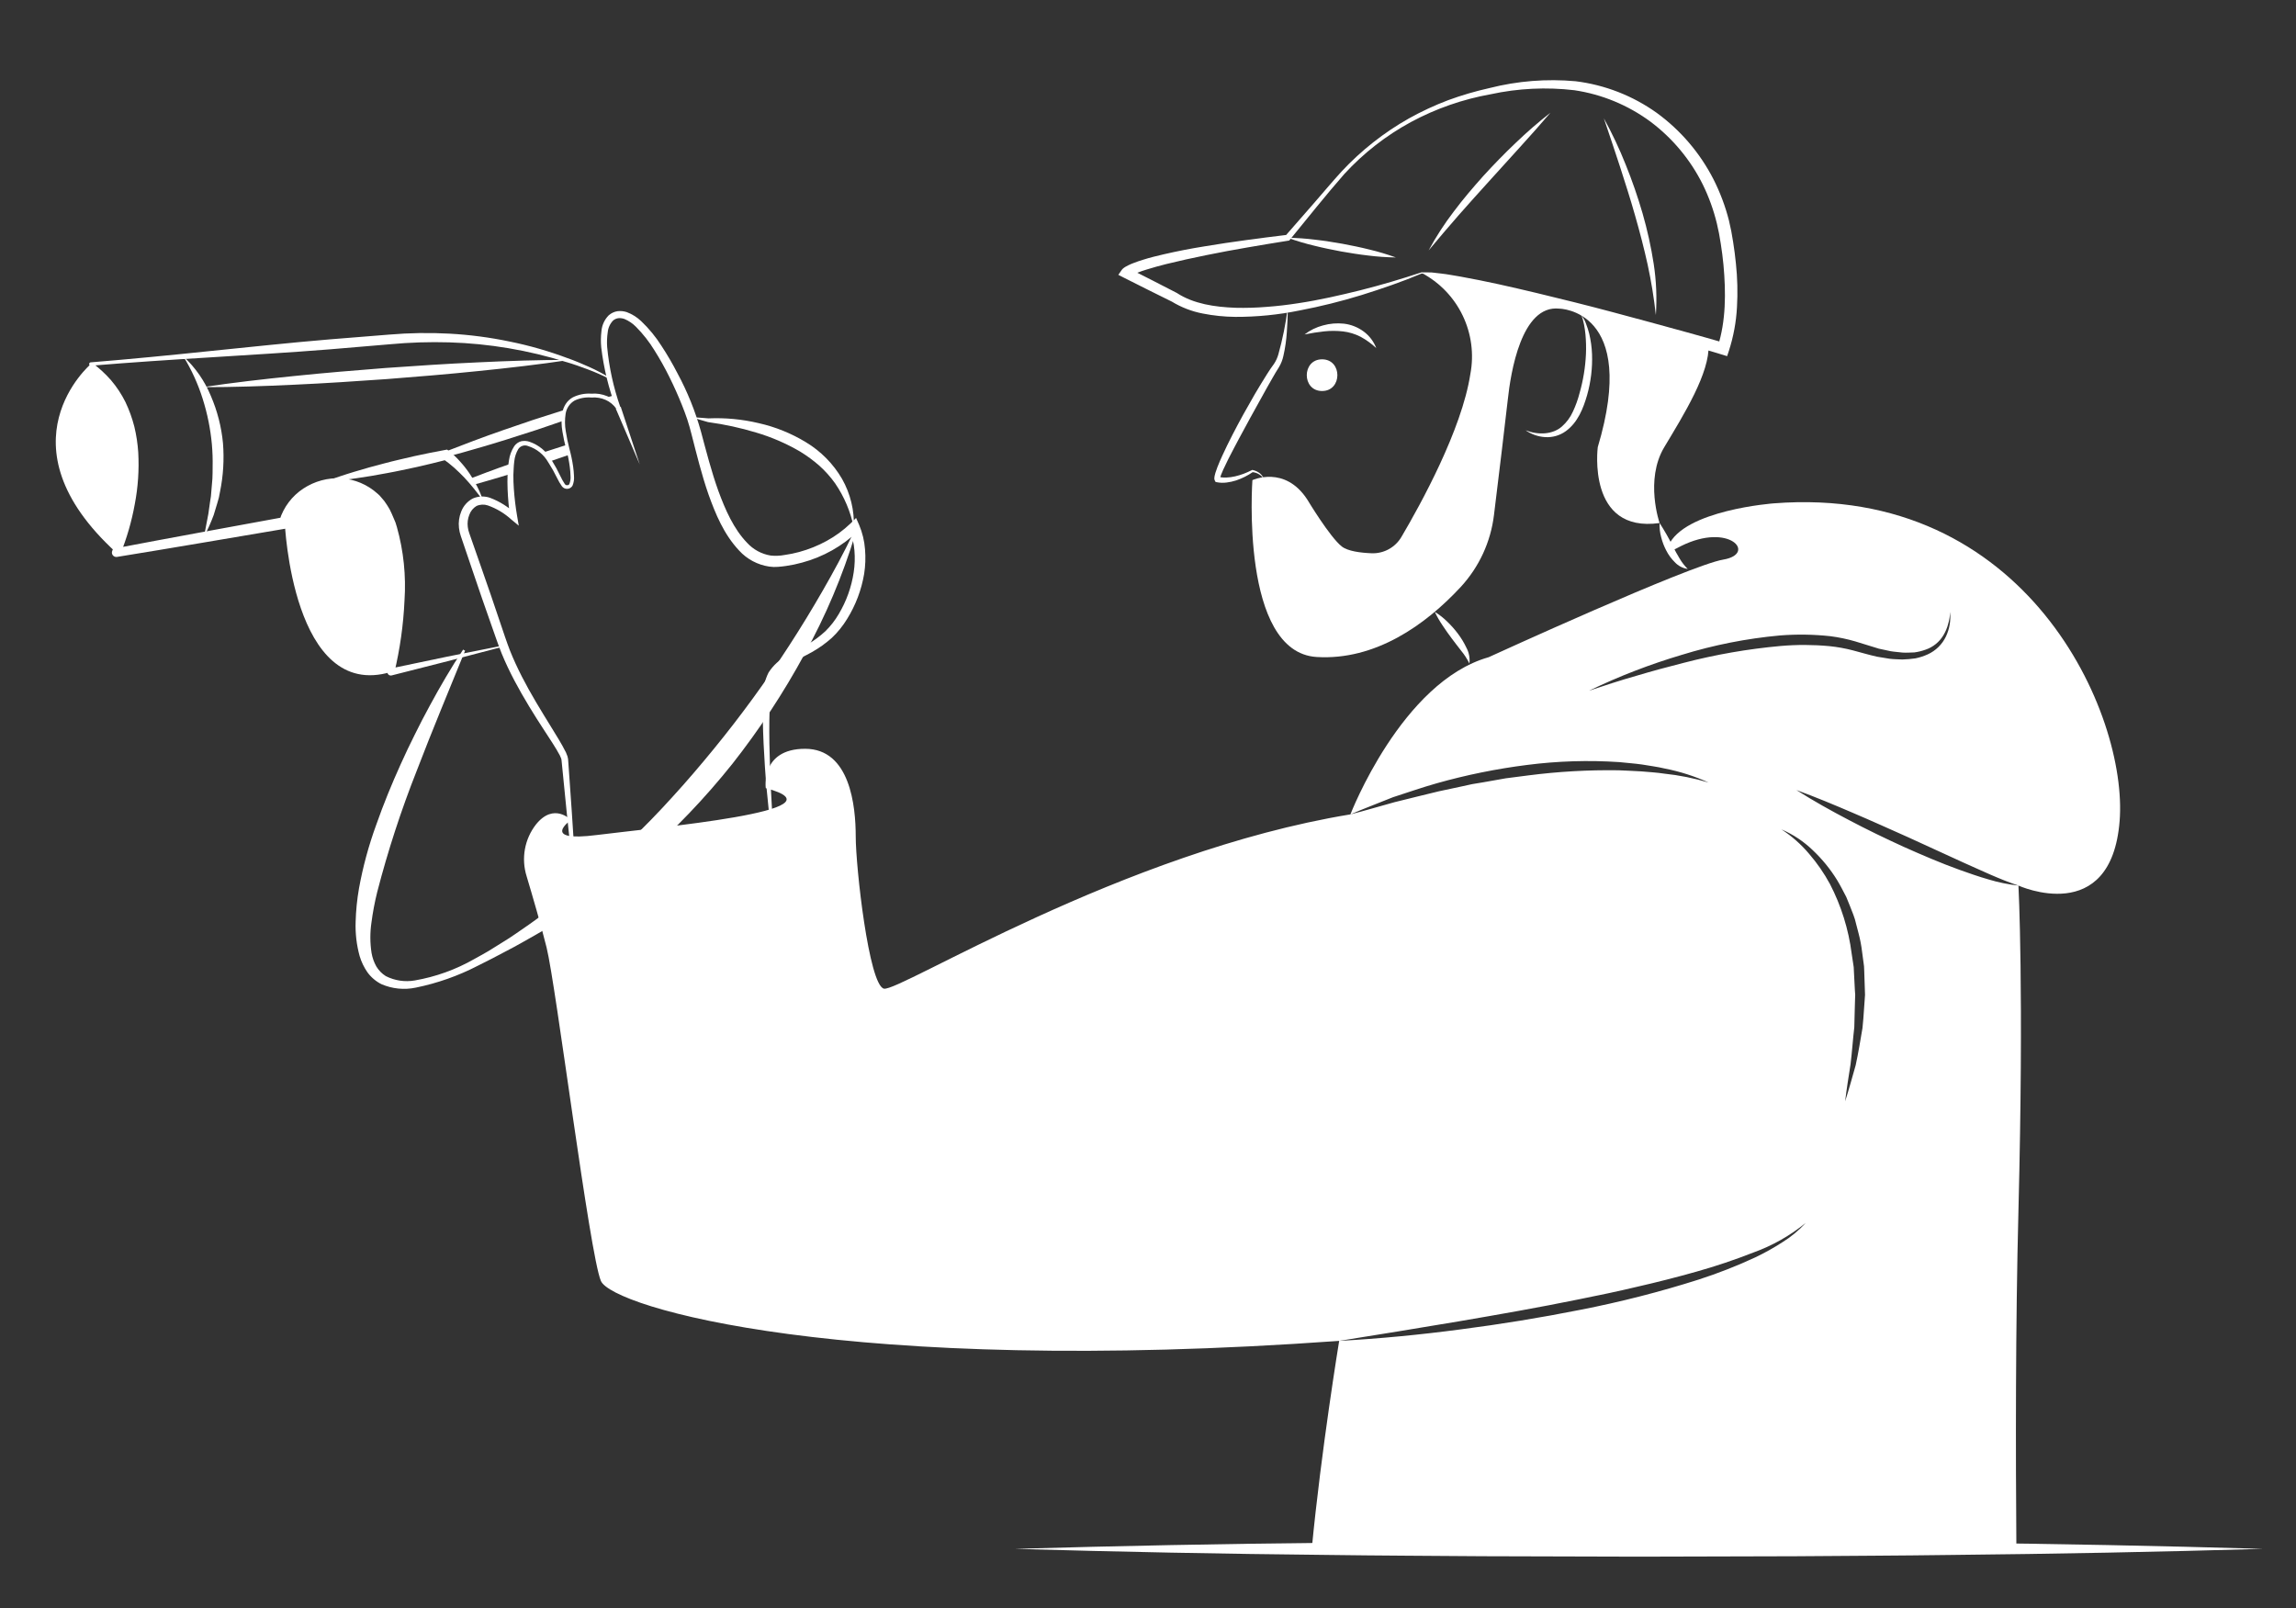 <svg width="404" height="283" viewBox="0 0 404 283" fill="none" xmlns="http://www.w3.org/2000/svg">
<rect x="0" y="0" width="404" height="283" fill="#333333" stroke="none"/>
<path d="M107.249 66.666L107.24 66.666C107.225 66.667 107.211 66.663 107.198 66.657L107.191 66.653C105.987 66.043 104.751 65.499 103.488 65.024C102.235 64.548 100.937 64.087 99.675 63.717L99.778 63.732L99.759 63.733C99.728 63.733 99.697 63.729 99.666 63.72L99.641 63.713C92.972 61.621 86.047 60.455 79.061 60.246C75.579 60.143 72.094 60.254 68.626 60.579L58.114 61.467C51.103 62.033 44.079 62.437 37.059 62.884C30.037 63.31 23.018 63.771 16.009 64.355L16.159 63.818C17.399 64.719 18.534 65.757 19.541 66.913C20.538 68.082 21.388 69.37 22.071 70.746C22.732 72.131 23.256 73.578 23.635 75.066C23.995 76.556 24.225 78.075 24.325 79.605C24.495 82.662 24.289 85.73 23.712 88.737C23.166 91.758 22.31 94.715 21.156 97.56L20.321 96.485C25.253 95.554 30.183 94.614 35.121 93.718L49.929 91L49.12 91.729L49.227 91.411L49.195 91.497C49.911 89.231 51.387 87.28 53.373 85.974C55.347 84.671 57.689 84.039 60.05 84.171C62.422 84.324 64.672 85.275 66.434 86.87C66.664 87.054 66.872 87.265 67.053 87.498L67.625 88.17C67.968 88.644 68.285 89.137 68.573 89.646C68.847 90.151 69.034 90.67 69.266 91.182C69.375 91.44 69.493 91.695 69.592 91.954L69.837 92.748C71.015 96.946 71.468 101.314 71.176 105.664C70.982 109.955 70.38 114.219 69.378 118.396L68.637 117.653L78.592 115.571L88.567 113.577C88.592 113.572 88.618 113.577 88.64 113.591C88.662 113.605 88.677 113.626 88.683 113.651C88.688 113.676 88.684 113.702 88.671 113.724C88.657 113.746 88.636 113.762 88.611 113.768L78.773 116.349L68.917 118.855C68.818 118.88 68.714 118.88 68.615 118.854C68.516 118.829 68.425 118.779 68.35 118.709C68.276 118.639 68.22 118.551 68.188 118.454C68.156 118.356 68.15 118.253 68.169 118.152L68.177 118.112C68.972 113.99 69.426 109.809 69.535 105.612C69.714 101.47 69.187 97.327 67.977 93.361L67.744 92.637C67.651 92.403 67.541 92.178 67.441 91.948C67.228 91.498 67.05 91.014 66.813 90.592C66.545 90.2 66.334 89.763 66.03 89.402L65.563 88.869C65.42 88.681 65.251 88.514 65.063 88.372C63.636 87.115 61.827 86.375 59.928 86.273C58.02 86.163 56.127 86.671 54.53 87.72C52.939 88.769 51.748 90.325 51.151 92.134L51.118 92.221C51.113 92.246 51.106 92.27 51.096 92.293L51.03 92.443C50.963 92.593 50.86 92.725 50.73 92.826C50.601 92.927 50.448 92.995 50.286 93.023L35.442 95.536C30.495 96.384 25.541 97.188 20.588 98.001C20.451 98.023 20.31 98.008 20.18 97.957C20.05 97.906 19.937 97.822 19.852 97.712C19.766 97.602 19.712 97.471 19.695 97.332C19.677 97.194 19.698 97.054 19.753 96.926C20.93 94.207 21.848 91.382 22.495 88.49C23.167 85.594 23.469 82.624 23.395 79.652C23.346 78.17 23.17 76.696 22.869 75.244C22.55 73.798 22.071 72.392 21.441 71.052C20.798 69.719 19.994 68.47 19.047 67.332C18.086 66.203 17 65.186 15.81 64.299L15.802 64.293C15.755 64.256 15.72 64.206 15.702 64.149C15.683 64.092 15.683 64.031 15.7 63.974C15.717 63.916 15.751 63.865 15.797 63.828C15.844 63.79 15.901 63.767 15.96 63.762C22.971 63.193 29.971 62.505 36.968 61.774C43.966 61.065 50.961 60.314 57.97 59.724L68.486 58.879C72.025 58.577 75.582 58.522 79.129 58.715C82.674 58.912 86.2 59.375 89.676 60.101C93.149 60.804 96.56 61.783 99.877 63.029L99.759 63.009L99.778 63.01L99.805 63.011C99.831 63.011 99.856 63.016 99.88 63.025C101.195 63.494 102.425 64.016 103.676 64.575C104.921 65.131 106.128 65.768 107.289 66.482L107.24 66.469L107.249 66.469C107.275 66.47 107.299 66.481 107.316 66.499C107.334 66.518 107.344 66.542 107.344 66.568C107.344 66.593 107.334 66.617 107.316 66.636C107.299 66.654 107.274 66.665 107.249 66.666ZM150.237 92.866C149.677 90.06 148.553 87.396 146.932 85.037C146.124 83.906 145.194 82.868 144.159 81.939C143.111 81.023 141.987 80.198 140.801 79.471C138.363 78.045 135.762 76.919 133.054 76.118C130.309 75.286 127.501 74.675 124.659 74.289L124.604 74.284C123.632 74.013 122.664 73.724 121.699 73.416C122.711 73.466 123.719 73.538 124.723 73.627L124.669 73.621C127.637 73.492 130.609 73.775 133.5 74.462C136.436 75.123 139.244 76.258 141.815 77.823C144.436 79.403 146.618 81.615 148.16 84.258C149.644 86.877 150.363 89.859 150.237 92.866Z" fill="white"/>
<path d="M57.189 84.772C58.901 84.109 60.632 83.532 62.375 83.009C64.117 82.479 65.867 81.989 67.627 81.54C69.381 81.067 71.155 80.681 72.922 80.264C74.698 79.891 76.472 79.502 78.262 79.189L78.676 79.116L78.936 79.315C79.669 79.882 80.347 80.519 80.958 81.216C81.564 81.88 82.121 82.588 82.624 83.332C83.129 84.068 83.581 84.838 83.979 85.637C84.38 86.427 84.719 87.247 84.993 88.09C84.48 87.372 83.952 86.677 83.409 86.006C82.858 85.335 82.302 84.666 81.722 84.059C81.13 83.443 80.524 82.848 79.895 82.287C79.28 81.746 78.636 81.24 77.966 80.769L78.639 80.895C76.885 81.366 75.114 81.76 73.347 82.178C71.57 82.551 69.801 82.954 68.012 83.27C66.228 83.613 64.436 83.912 62.633 84.168C60.833 84.434 59.02 84.646 57.189 84.772ZM32.265 62.719C34.364 64.66 36.015 67.034 37.105 69.677C38.244 72.319 38.963 75.123 39.235 77.988C39.463 80.845 39.288 83.721 38.715 86.529C38.645 86.878 38.592 87.23 38.51 87.575L38.217 88.601L37.601 90.634C37.104 91.96 36.522 93.252 35.912 94.513C36.111 93.107 36.439 91.758 36.667 90.394L36.955 88.343L37.114 87.326C37.156 86.987 37.169 86.643 37.199 86.302C37.246 85.618 37.3 84.939 37.372 84.262C37.423 83.583 37.396 82.901 37.413 82.222C37.443 80.868 37.399 79.514 37.28 78.164C37.031 75.467 36.493 72.803 35.677 70.22C34.855 67.588 33.709 65.068 32.265 62.719Z" fill="white"/>
<path d="M85.522 83.164C86.991 82.616 88.468 82.077 89.955 81.566C89.873 82.173 89.829 82.784 89.825 83.397C88.552 83.796 87.269 84.177 85.978 84.549C85.104 84.8 84.231 85.051 83.348 85.302C83.227 85.116 83.106 84.939 82.986 84.772C82.865 84.595 82.735 84.428 82.623 84.27C83.59 83.889 84.556 83.527 85.522 83.164ZM100.168 80.023C99.034 80.414 97.919 80.804 96.785 81.185H96.776C96.423 80.626 96.012 80.106 95.549 79.633L95.968 79.494C97.222 79.085 98.477 78.676 99.731 78.276C99.88 78.908 100.038 79.494 100.168 80.023ZM93.784 73.899C95.652 73.295 97.519 72.691 99.397 72.106C99.194 72.73 99.096 73.383 99.109 74.039C97.538 74.596 95.949 75.126 94.369 75.665C90.866 76.808 87.344 77.932 83.794 78.945C82.149 79.428 80.495 79.89 78.832 80.33C76.917 80.841 75.003 81.324 73.061 81.743C73.832 81.399 74.603 81.055 75.384 80.72C75.393 80.72 75.393 80.72 75.403 80.711C78.023 79.596 80.681 78.564 83.339 77.57C86.796 76.269 90.29 75.079 93.784 73.899ZM108.401 70.61C108.243 70.675 108.085 70.74 107.927 70.796C107.521 70.456 107.063 70.183 106.571 69.987C107.072 69.848 107.574 69.708 108.076 69.569C108.197 69.959 108.308 70.312 108.401 70.61ZM20.456 97.239C-0.523 78.091 15.988 64.062 15.988 64.062C30.652 74.68 20.456 97.239 20.456 97.239ZM68.775 118.25C51.463 123.414 50.109 92.01 50.109 92.01C50.129 91.945 50.149 91.881 50.17 91.818C52.773 83.822 63.93 82.788 67.779 90.264C72.996 100.395 68.775 118.25 68.775 118.25ZM81.834 114.5C78.967 121.565 76.033 128.557 73.334 135.614C70.575 142.584 68.251 149.718 66.373 156.975C65.93 158.756 65.59 160.561 65.354 162.381C65.098 164.142 65.106 165.933 65.378 167.692C65.521 168.52 65.801 169.318 66.209 170.052C66.624 170.75 67.2 171.339 67.888 171.77C69.459 172.566 71.245 172.834 72.981 172.532C76.666 171.892 80.213 170.615 83.46 168.758C84.285 168.301 85.111 167.85 85.925 167.373L88.333 165.875C89.958 164.911 91.48 163.783 93.039 162.724C94.592 161.654 96.069 160.475 97.584 159.359L99.783 157.587C100.515 156.997 101.268 156.435 101.974 155.813C103.394 154.578 104.872 153.421 106.252 152.146L108.357 150.277L110.408 148.349C113.131 145.769 115.751 143.086 118.267 140.302C120.801 137.539 123.233 134.683 125.607 131.781C130.367 125.961 134.8 119.881 138.884 113.568C140.933 110.406 142.899 107.184 144.782 103.904C146.668 100.627 148.473 97.288 150.117 93.866L150.487 93.998C148.263 101.344 145.265 108.434 141.545 115.147C137.872 121.913 133.633 128.356 128.873 134.406C124.062 140.433 118.721 146.017 112.913 151.091L110.733 152.986L108.492 154.808C107.008 156.034 105.454 157.174 103.901 158.309C102.346 159.44 100.73 160.49 99.129 161.55C97.481 162.544 95.876 163.596 94.201 164.534C92.528 165.475 90.876 166.444 89.17 167.316C87.478 168.21 85.792 169.112 84.063 169.948C80.621 171.727 76.949 173.021 73.152 173.795C71.127 174.222 69.019 174.009 67.12 173.187C66.14 172.695 65.292 171.975 64.647 171.088C64.04 170.211 63.577 169.242 63.275 168.219C62.739 166.258 62.504 164.227 62.578 162.196C62.631 160.226 62.829 158.262 63.169 156.32C63.863 152.505 64.88 148.757 66.211 145.114C67.486 141.479 68.942 137.928 70.524 134.44C71.299 132.689 72.141 130.969 72.989 129.256C73.829 127.539 74.716 125.845 75.629 124.166C77.448 120.805 79.365 117.5 81.488 114.314L81.834 114.5ZM35.647 68.132C40.998 67.327 46.364 66.715 51.736 66.171C57.106 65.614 62.485 65.173 67.865 64.753C73.248 64.37 78.633 64.012 84.027 63.768C89.419 63.511 94.817 63.324 100.229 63.332C94.878 64.14 89.511 64.753 84.14 65.297C78.77 65.852 73.391 66.294 68.011 66.711C62.627 67.092 57.242 67.45 51.849 67.694C46.456 67.95 41.059 68.138 35.647 68.132Z" fill="white"/>
<path d="M101.376 158.286C100.607 151.461 99.867 144.625 99.204 137.782L98.95 135.216L98.823 133.933C98.81 133.833 98.806 133.704 98.787 133.627C98.763 133.567 98.744 133.504 98.73 133.441C98.666 133.269 98.592 133.101 98.511 132.937C97.752 131.5 96.757 130.063 95.834 128.628C93.95 125.756 92.132 122.812 90.508 119.747C89.704 118.209 88.947 116.641 88.285 115.023C87.63 113.384 87.081 111.752 86.513 110.141C85.371 106.906 84.239 103.668 83.15 100.415L81.496 95.542L81.083 94.324C80.922 93.863 80.814 93.385 80.761 92.9C80.646 91.912 80.785 90.912 81.165 89.993C81.544 89.015 82.264 88.208 83.192 87.72C84.151 87.299 85.234 87.255 86.225 87.599C87.927 88.237 89.481 89.218 90.79 90.481L89.768 91.055C89.532 89.397 89.38 87.729 89.314 86.057C89.282 85.222 89.277 84.378 89.31 83.543C89.381 82.7 89.415 81.844 89.557 81.008C89.679 80.118 89.997 79.266 90.487 78.513C90.78 78.09 91.212 77.784 91.708 77.647C92.184 77.549 92.677 77.576 93.139 77.726C94.808 78.293 96.209 79.457 97.073 80.994L96.776 80.832H96.785L96.978 80.834L97.08 80.991C97.651 81.906 98.167 82.853 98.627 83.829C98.841 84.293 99.091 84.738 99.376 85.162C99.552 85.37 99.55 85.367 99.8 85.382C99.878 85.39 99.957 85.374 100.026 85.335C100.095 85.297 100.151 85.239 100.186 85.168C100.359 84.723 100.429 84.244 100.389 83.768C100.376 83.246 100.335 82.726 100.266 82.208C100.133 81.162 99.927 80.126 99.65 79.109C99.367 78.073 99.139 77.022 98.967 75.962C98.772 74.878 98.757 73.769 98.923 72.68C99.027 72.115 99.236 71.576 99.541 71.089C99.861 70.597 100.297 70.191 100.812 69.909C101.827 69.412 102.957 69.194 104.084 69.278L104.026 69.281C104.507 69.234 104.992 69.25 105.469 69.328C105.94 69.404 106.402 69.535 106.844 69.717C107.737 70.091 108.512 70.703 109.084 71.485L109.048 71.443C109.122 71.522 109.165 71.625 109.17 71.733L109.163 73.317L108.436 71.907L108.427 71.889L108.417 71.871L108.402 71.827C107.1 68.377 106.224 64.782 105.791 61.12C105.699 60.171 105.712 59.216 105.829 58.27C105.917 57.215 106.374 56.225 107.12 55.474C107.555 55.098 108.087 54.85 108.656 54.761C109.207 54.696 109.765 54.753 110.292 54.927C111.233 55.28 112.093 55.82 112.82 56.513C114.186 57.811 115.386 59.273 116.394 60.865C117.41 62.412 118.343 64.011 119.19 65.656C120.954 68.919 122.347 72.37 123.34 75.943C124.287 79.481 125.181 82.987 126.396 86.37C127.621 89.711 129.099 93.073 131.451 95.51C132.542 96.705 134.004 97.498 135.602 97.759C136.422 97.845 137.25 97.811 138.061 97.659C138.924 97.54 139.779 97.365 140.62 97.134C142.307 96.677 143.934 96.022 145.466 95.181C146.981 94.353 148.381 93.329 149.63 92.137L150.633 91.141L151.167 92.359C151.747 93.729 152.099 95.183 152.209 96.666C152.33 98.104 152.278 99.551 152.056 100.976C151.583 103.796 150.563 106.496 149.052 108.924C148.302 110.157 147.389 111.284 146.339 112.273C145.27 113.223 144.103 114.055 142.857 114.756C141.631 115.445 140.374 116.017 139.223 116.659C138.099 117.203 137.137 118.033 136.434 119.065C135.848 120.184 135.538 121.427 135.53 122.69C135.44 124.034 135.389 125.389 135.373 126.749C135.339 129.468 135.391 132.196 135.488 134.922C135.593 137.649 135.699 140.377 135.876 143.102C136.069 145.822 136.219 148.561 136.677 151.241L136.496 151.283C135.912 148.593 135.642 145.869 135.326 143.149C135.038 140.427 134.775 137.701 134.595 134.968C134.414 132.235 134.277 129.498 134.226 126.751C134.2 125.377 134.211 123.998 134.259 122.613C134.235 121.136 134.569 119.674 135.232 118.353C136.038 117.094 137.162 116.068 138.489 115.38C139.713 114.669 140.938 114.084 142.083 113.411C143.209 112.75 144.261 111.971 145.222 111.087C146.146 110.182 146.943 109.156 147.593 108.039C148.936 105.786 149.828 103.293 150.218 100.699C150.412 99.421 150.454 98.124 150.341 96.836C150.242 95.588 149.949 94.364 149.475 93.206L151.013 93.428C148.241 96.091 144.841 98.008 141.129 99.003C140.213 99.258 139.28 99.453 138.338 99.588C137.857 99.639 137.416 99.73 136.901 99.749L136.128 99.772C135.87 99.757 135.611 99.727 135.352 99.702C133.313 99.4 131.442 98.404 130.053 96.881C127.348 93.992 125.906 90.453 124.658 86.983C123.444 83.484 122.573 79.902 121.671 76.388C121.442 75.512 121.212 74.64 120.935 73.814C120.653 72.972 120.334 72.132 120.001 71.298C119.334 69.628 118.598 67.979 117.795 66.367C117.002 64.754 116.124 63.184 115.166 61.664C114.245 60.156 113.151 58.761 111.906 57.508C111.328 56.921 110.64 56.454 109.882 56.134C109.543 56.011 109.183 55.961 108.824 55.986C108.487 56.031 108.168 56.168 107.903 56.382C107.354 56.937 107.013 57.665 106.938 58.443C106.808 59.305 106.773 60.179 106.833 61.049C107.171 64.648 107.947 68.193 109.144 71.604L109.12 71.543L109.129 71.561L108.395 71.736C108.394 71.782 108.403 71.829 108.42 71.873C108.438 71.916 108.465 71.956 108.499 71.989L108.462 71.947C107.987 71.256 107.33 70.71 106.564 70.368C105.794 70.03 104.954 69.887 104.116 69.951L104.079 69.954L104.057 69.953C103.051 69.866 102.04 70.046 101.125 70.475C100.701 70.717 100.337 71.052 100.061 71.455C99.784 71.858 99.603 72.318 99.53 72.8C99.369 73.82 99.376 74.86 99.552 75.877C99.712 76.921 99.927 77.956 100.196 78.977C100.48 80.015 100.699 81.069 100.852 82.133C100.929 82.671 100.978 83.212 100.998 83.755C101.053 84.343 100.962 84.936 100.731 85.481C100.636 85.639 100.504 85.771 100.345 85.865C100.187 85.96 100.007 86.014 99.823 86.022C99.638 86.03 99.455 85.993 99.288 85.913C99.122 85.833 98.978 85.714 98.869 85.565C98.55 85.111 98.27 84.631 98.032 84.13C97.573 83.184 97.058 82.266 96.491 81.38L96.785 81.538L96.776 81.538L96.585 81.539L96.48 81.376C95.708 80.002 94.441 78.973 92.938 78.499C92.632 78.367 92.289 78.348 91.97 78.444C91.651 78.541 91.377 78.747 91.195 79.027C90.811 79.68 90.571 80.408 90.494 81.162C90.384 81.958 90.38 82.759 90.334 83.562C90.326 84.377 90.356 85.185 90.412 85.999C90.526 87.624 90.721 89.243 90.997 90.849L91.282 92.504L89.975 91.423C88.776 90.327 87.368 89.482 85.837 88.94C85.185 88.721 84.474 88.756 83.846 89.038C83.259 89.392 82.813 89.938 82.582 90.583C82.311 91.262 82.217 91.999 82.31 92.724C82.353 93.092 82.439 93.454 82.565 93.803L82.99 95.019L84.691 99.882C85.837 103.12 86.941 106.373 88.035 109.629C88.59 111.261 89.119 112.891 89.721 114.446C90.341 116.013 91.06 117.548 91.828 119.061C93.374 122.087 95.167 124.992 96.967 127.91C97.856 129.388 98.791 130.802 99.591 132.424C99.695 132.647 99.785 132.876 99.86 133.109C99.895 133.255 99.926 133.403 99.953 133.549C99.973 133.683 99.971 133.77 99.981 133.883L100.072 135.165L100.253 137.729C100.751 144.568 101.171 151.413 101.561 158.27L101.376 158.286Z" fill="white"/>
<path d="M112.573 81.742L108.35 71.901L109.219 71.572L112.573 81.742Z" fill="white"/>
<path d="M250.17 48.123C246.744 49.575 243.174 50.795 239.599 51.915C236.005 53.023 232.352 53.932 228.658 54.636C224.943 55.396 221.16 55.773 217.369 55.761C215.445 55.743 213.527 55.546 211.64 55.173C209.696 54.802 207.835 54.082 206.147 53.047L206.229 53.094C203.393 51.678 200.541 50.293 197.72 48.846L196.779 48.364L197.345 47.548C197.414 47.439 197.499 47.341 197.598 47.259C197.646 47.214 197.697 47.173 197.751 47.136C197.836 47.077 197.937 47 198.012 46.961C198.169 46.875 198.337 46.768 198.485 46.705C198.792 46.553 199.095 46.423 199.393 46.31C199.994 46.076 200.589 45.869 201.186 45.692C202.378 45.314 203.577 45.028 204.776 44.748C207.174 44.194 209.58 43.727 211.995 43.344C214.407 42.939 216.823 42.583 219.242 42.254C221.659 41.912 224.082 41.627 226.502 41.324L226.174 41.504L231.124 35.839C232.776 33.949 234.368 32.029 236.077 30.16C239.528 26.46 243.526 23.312 247.932 20.826C250.142 19.596 252.439 18.529 254.804 17.633C257.18 16.761 259.61 16.048 262.08 15.498C267.029 14.24 272.156 13.833 277.242 14.296C282.389 14.933 287.296 16.845 291.516 19.86C295.714 22.92 299.134 26.924 301.5 31.549C302.671 33.859 303.584 36.292 304.223 38.802L304.637 40.7C304.752 41.328 304.863 41.952 304.959 42.583C305.159 43.839 305.322 45.103 305.448 46.374C305.72 48.925 305.782 51.495 305.634 54.056C305.496 56.657 305.021 59.228 304.223 61.707L303.902 62.671L302.932 62.379L289.822 58.438L276.676 54.611C272.294 53.336 267.901 52.098 263.49 50.943C261.287 50.348 259.078 49.787 256.86 49.26C255.748 49.03 254.64 48.732 253.52 48.555L251.841 48.255L250.17 48.123ZM250.124 47.923L251.875 47.941L253.585 48.136C254.73 48.257 255.847 48.497 256.981 48.671C259.232 49.085 261.479 49.527 263.712 50.02C268.178 51.011 272.624 52.084 277.058 53.195C281.494 54.303 285.905 55.502 290.317 56.693C294.727 57.899 299.137 59.09 303.528 60.373L302.237 61.045C303.71 56.476 303.7 51.467 303.257 46.59C303.139 45.365 302.983 44.142 302.789 42.922C302.698 42.313 302.59 41.702 302.481 41.098L302.095 39.321C301.523 36.962 300.696 34.672 299.629 32.492C297.463 28.122 294.3 24.321 290.396 21.396C286.457 18.495 281.869 16.6 277.03 15.877C272.118 15.297 267.145 15.536 262.311 16.583C257.407 17.457 252.672 19.105 248.285 21.465C243.898 23.843 239.935 26.931 236.558 30.605C233.275 34.353 230.145 38.303 226.972 42.178L226.852 42.325L226.644 42.359C224.242 42.75 221.838 43.126 219.445 43.553C217.049 43.966 214.658 44.407 212.281 44.894C209.903 45.376 207.534 45.892 205.194 46.471C204.026 46.764 202.864 47.083 201.733 47.438C201.163 47.608 200.607 47.806 200.074 48.016C199.803 48.12 199.548 48.231 199.308 48.351C199.176 48.407 199.09 48.471 198.978 48.529C198.938 48.553 198.898 48.58 198.861 48.608C198.839 48.621 198.822 48.633 198.834 48.626C198.847 48.604 198.8 48.68 198.926 48.498L198.551 47.2C201.39 48.611 204.198 50.083 207.022 51.525L207.067 51.548L207.104 51.572C210.034 53.481 213.781 54.031 217.405 54.161C219.245 54.206 221.087 54.152 222.921 53.998C224.763 53.865 226.605 53.643 228.439 53.357C232.112 52.807 235.746 51.974 239.364 51.078C242.988 50.167 246.55 49.11 250.124 47.923Z" fill="white"/>
<path d="M272.815 19.833C271.055 21.9 269.252 23.91 267.441 25.908L262.013 31.895C260.204 33.886 258.409 35.891 256.629 37.907C254.862 39.937 253.114 41.978 251.378 44.067C252.667 41.674 254.145 39.388 255.798 37.231C257.424 35.055 259.191 32.995 260.995 30.973C262.824 28.972 264.71 27.026 266.677 25.163C268.629 23.281 270.678 21.502 272.815 19.833ZM282.211 20.822C283.667 23.463 284.954 26.193 286.065 28.996C287.194 31.792 288.18 34.642 289.024 37.546C289.861 40.453 290.513 43.409 290.977 46.397C291.439 49.389 291.567 52.422 291.361 55.441C291.035 52.468 290.555 49.513 289.922 46.589C289.28 43.678 288.525 40.794 287.705 37.926C286.895 35.054 285.977 32.211 285.061 29.362C284.119 26.522 283.19 23.671 282.211 20.822ZM226.573 41.841C228.197 41.864 229.818 41.977 231.429 42.181C233.035 42.362 234.627 42.622 236.216 42.897C237.801 43.197 239.382 43.514 240.949 43.91C242.529 44.286 244.086 44.751 245.614 45.303C243.99 45.282 242.369 45.169 240.758 44.965C239.151 44.784 237.559 44.524 235.971 44.247C234.386 43.945 232.805 43.628 231.238 43.232C229.658 42.856 228.101 42.392 226.573 41.841ZM226.573 54.313C226.599 55.692 226.526 57.069 226.428 58.447C226.339 59.839 226.141 61.221 225.834 62.582C225.683 63.317 225.405 64.02 225.015 64.661C224.664 65.185 224.322 65.798 223.981 66.382C223.295 67.561 222.632 68.761 221.97 69.959C220.633 72.35 219.317 74.752 218.024 77.166C217.39 78.377 216.733 79.578 216.125 80.796C215.82 81.404 215.53 82.018 215.246 82.627C215.108 82.933 214.975 83.239 214.861 83.541C214.81 83.689 214.749 83.845 214.719 83.977C214.7 84.033 214.688 84.091 214.681 84.149C214.679 84.16 214.67 84.216 214.67 84.191C214.67 84.168 214.664 84.145 214.653 84.125C214.642 84.105 214.626 84.088 214.606 84.076L214.354 83.899C214.823 84.01 215.305 84.055 215.786 84.034C216.3 84.013 216.812 83.944 217.313 83.828C217.824 83.708 218.326 83.557 218.818 83.375C219.315 83.186 219.801 82.969 220.274 82.727L220.343 82.692L220.389 82.701C220.872 82.793 221.324 83.002 221.706 83.311C222.071 83.618 222.331 84.031 222.452 84.492C222.271 84.075 221.966 83.723 221.578 83.486C221.208 83.253 220.788 83.113 220.352 83.078L220.468 83.053C219.556 83.685 218.56 84.186 217.509 84.541C216.97 84.715 216.415 84.837 215.853 84.907C215.257 84.99 214.653 84.97 214.064 84.848L213.895 84.811L213.812 84.671C213.746 84.559 213.7 84.436 213.677 84.308C213.669 84.237 213.668 84.165 213.675 84.094C213.678 83.981 213.693 83.869 213.719 83.759C213.757 83.573 213.804 83.388 213.861 83.206C213.969 82.858 214.089 82.525 214.214 82.197C214.464 81.541 214.747 80.906 215.033 80.275C215.611 79.015 216.207 77.77 216.846 76.548C218.102 74.093 219.444 71.689 220.827 69.306C221.529 68.121 222.244 66.944 222.981 65.774C223.357 65.187 223.725 64.623 224.173 64.029C224.518 63.507 224.779 62.933 224.946 62.329C225.681 59.7 226.224 57.021 226.573 54.313Z" fill="white"/>
<path d="M230.035 87.918C226.078 81.818 220.371 84.492 220.371 84.492C220.371 84.492 218.165 114.789 231.683 115.613C241.971 116.24 250.823 109.993 257.047 103.266C260.271 99.764 262.311 95.337 262.879 90.611C263.723 83.71 264.991 73.286 265.314 70.278C265.808 65.662 267.679 53.576 274.381 54.313C274.381 54.313 288.393 54.452 281.14 78.686C281.14 78.686 279.161 93.853 292.02 92.039C292.02 92.039 289.382 84.456 292.844 78.686C296.306 72.916 300.858 65.621 300.643 60.614C300.643 60.614 255.258 47.199 250.147 48.023C253.292 49.684 255.822 52.309 257.365 55.513C258.908 58.718 259.383 62.333 258.72 65.827C257.212 75.627 249.959 88.778 246.594 94.48C246.06 95.39 245.29 96.138 244.366 96.644C243.441 97.151 242.396 97.398 241.342 97.359C239.393 97.28 237.157 96.995 236.093 96.16C233.991 94.512 230.035 87.918 230.035 87.918Z" fill="white"/>
<path d="M229.55 58.855C230.513 58.113 231.616 57.572 232.793 57.264C233.99 56.928 235.24 56.823 236.477 56.957C237.741 57.108 238.943 57.587 239.964 58.347C240.957 59.088 241.719 60.096 242.162 61.253C241.329 60.47 240.397 59.798 239.392 59.253C238.427 58.761 237.382 58.444 236.306 58.319C235.205 58.197 234.094 58.195 232.992 58.313C231.866 58.431 230.728 58.616 229.55 58.855ZM268.446 75.719C270.656 76.585 273.213 76.487 274.85 75.037C275.676 74.305 276.334 73.405 276.783 72.397C277.265 71.361 277.652 70.283 277.937 69.177C278.575 66.945 278.952 64.647 279.06 62.329C279.111 61.166 279.082 60 278.973 58.84C278.918 58.257 278.834 57.678 278.72 57.103C278.668 56.813 278.595 56.53 278.518 56.245C278.457 55.957 278.34 55.684 278.172 55.442C278.587 55.886 278.898 56.416 279.084 56.994C279.305 57.558 279.49 58.136 279.637 58.725C279.918 59.907 280.084 61.114 280.132 62.328C280.221 64.765 279.926 67.2 279.26 69.546C278.599 71.824 277.638 74.346 275.496 75.887C274.442 76.642 273.159 77.007 271.866 76.919C270.638 76.838 269.455 76.423 268.446 75.719ZM252.454 107.666C253.262 108.159 254.009 108.746 254.68 109.415C255.354 110.065 255.976 110.767 256.539 111.516C257.11 112.272 257.602 113.084 258.007 113.94C258.48 114.802 258.671 115.791 258.555 116.767C258.159 115.952 257.666 115.187 257.087 114.49C256.543 113.774 255.974 113.07 255.439 112.338C254.895 111.611 254.365 110.867 253.859 110.098C253.332 109.323 252.862 108.51 252.454 107.666ZM292.02 92.039C292.893 93.39 293.689 94.79 294.403 96.232C294.764 96.921 295.121 97.602 295.523 98.25C295.92 98.933 296.405 99.561 296.966 100.117C296.093 99.995 295.29 99.575 294.693 98.928C294.082 98.329 293.574 97.634 293.188 96.871C292.8 96.13 292.501 95.345 292.298 94.533C292.076 93.722 291.982 92.88 292.02 92.039Z" fill="white"/>
<path d="M312.136 88.573C312.136 88.573 296.236 89.734 293.551 96.081L294.034 96.992L295.809 96.081C304.34 91.835 309.162 97.475 303.234 98.47C297.296 99.455 261.937 115.652 261.937 115.652C246.604 119.992 237.617 143.307 237.617 143.307C240.089 142.248 242.608 141.3 245.107 140.287C247.672 139.46 250.218 138.568 252.811 137.834C258.017 136.364 263.326 135.286 268.692 134.609C274.069 133.917 279.499 133.749 284.908 134.107C286.256 134.256 287.603 134.34 288.951 134.535C290.28 134.767 291.627 134.925 292.947 135.241C295.601 135.763 298.186 136.589 300.65 137.704C298.087 136.937 295.458 136.412 292.798 136.133C291.478 135.929 290.14 135.864 288.821 135.743C287.492 135.659 286.163 135.613 284.834 135.548C279.513 135.467 274.193 135.768 268.915 136.449L264.957 136.96L261.017 137.657L259.047 137.983L257.095 138.41C255.785 138.698 254.484 138.977 253.174 139.246C250.572 139.85 247.988 140.538 245.377 141.161C242.793 141.867 240.229 142.647 237.617 143.307C197.398 149.905 158.155 174.633 155.525 173.973C152.886 173.314 150.572 152.544 150.572 147.201C150.572 141.867 149.587 131.766 141.67 131.766C133.761 131.766 134.746 138.689 134.746 138.689C149.587 142.648 115.297 145.621 105.075 146.931C94.853 148.251 100.456 144.302 100.456 144.302C100.456 144.302 97.492 141.133 94.314 145.073C93.322 146.344 92.653 147.836 92.365 149.423C92.077 151.009 92.178 152.641 92.659 154.18C93.672 157.562 95.168 162.692 96.172 166.716C97.826 173.314 103.755 220.79 105.734 225.409C107.714 230.018 148.593 242.22 235.638 235.956C242.691 234.85 249.717 233.68 256.742 232.509C263.758 231.31 270.774 230.083 277.734 228.661C281.219 227.964 284.704 227.24 288.152 226.413C291.618 225.623 295.056 224.746 298.467 223.783C301.879 222.824 305.241 221.695 308.54 220.4C311.881 219.198 314.992 217.435 317.74 215.187C316.529 216.512 315.14 217.663 313.614 218.607C312.104 219.582 310.533 220.46 308.912 221.236C305.657 222.752 302.311 224.065 298.894 225.167C292.072 227.335 285.131 229.11 278.106 230.483C271.09 231.877 264.04 233.029 256.956 233.94C249.875 234.878 242.766 235.566 235.638 235.956C235.638 235.956 232.469 255.22 230.815 272.551H354.799C354.669 255.629 354.641 233.206 355.162 213.04C356.147 174.141 355.162 155.834 355.162 155.834C353.379 155.637 351.618 155.276 349.902 154.756C348.183 154.264 346.501 153.678 344.819 153.074C341.464 151.866 338.193 150.454 334.941 149.004C331.707 147.526 328.51 145.984 325.36 144.32C322.21 142.675 319.096 140.938 316.086 139.023C319.44 140.25 322.721 141.616 325.982 143.019C329.244 144.404 332.469 145.872 335.712 147.313L345.367 151.736C348.61 153.167 351.779 154.71 355.162 155.834C355.162 155.834 371.48 163.259 372.967 144.46C374.444 125.67 356.639 85.116 312.136 88.573ZM318.985 149.626C320.625 151.175 322.056 152.93 323.241 154.849C323.826 155.806 324.328 156.819 324.858 157.823C325.313 158.854 325.685 159.913 326.112 160.964C326.314 161.49 326.476 162.03 326.596 162.58L327.023 164.216C327.311 165.303 327.523 166.408 327.655 167.524L327.878 169.197L327.99 170.033L328.027 170.87L328.138 174.224L328.166 175.061L328.11 175.897L327.99 177.57C327.915 178.685 327.841 179.791 327.72 180.897C327.348 183.09 326.995 185.283 326.521 187.448C325.917 189.585 325.332 191.713 324.663 193.813C324.932 191.611 325.276 189.446 325.62 187.281C325.88 185.106 326.029 182.922 326.28 180.757L326.363 177.495L326.41 175.869L326.438 175.061L326.382 174.252L326.215 171.009L326.177 170.201L326.057 169.401L325.815 167.803C325.27 163.531 323.977 159.388 321.996 155.564C320.97 153.669 319.742 151.89 318.334 150.258C316.93 148.588 315.286 147.135 313.456 145.946C315.508 146.825 317.382 148.072 318.985 149.626ZM342.412 111.991C341.747 113.39 340.608 114.51 339.197 115.15C338.498 115.469 337.766 115.706 337.013 115.856C336.261 115.963 335.504 116.028 334.745 116.052C333.993 116.014 333.231 116.014 332.487 115.921L330.276 115.559C329.541 115.41 328.835 115.197 328.11 115.011L326.019 114.444C324.656 114.088 323.268 113.84 321.866 113.7C319.026 113.436 316.167 113.426 313.326 113.673C307.583 114.191 301.892 115.179 296.311 116.628C293.504 117.334 290.698 118.096 287.919 118.923C285.122 119.713 282.371 120.624 279.602 121.544C284.867 119.007 290.327 116.897 295.929 115.234C301.545 113.501 307.325 112.358 313.177 111.823C316.139 111.588 319.116 111.632 322.07 111.953C323.557 112.145 325.027 112.452 326.466 112.873L330.601 114.147L332.673 114.593C333.37 114.713 334.067 114.741 334.764 114.834C335.461 114.881 336.158 114.825 336.846 114.806C337.527 114.715 338.197 114.55 338.844 114.314C340.158 113.862 341.269 112.956 341.975 111.758C342.34 111.15 342.616 110.493 342.793 109.807C343.002 109.113 343.115 108.394 343.128 107.669C343.289 109.148 343.042 110.643 342.412 111.991Z" fill="white"/>
<path d="M178.6 272.554C196.899 272.024 215.198 271.668 233.497 271.487C242.646 271.36 251.796 271.332 260.945 271.257L288.393 271.181L315.841 271.254C324.991 271.33 334.14 271.355 343.29 271.482C361.588 271.662 379.887 272.019 398.186 272.554C379.887 273.088 361.588 273.446 343.29 273.626C334.14 273.754 324.991 273.779 315.841 273.855L288.393 273.927L260.945 273.851C251.796 273.777 242.646 273.749 233.497 273.622C215.198 273.442 196.899 273.086 178.6 272.554ZM232.631 68.806C236.219 68.806 236.225 63.23 232.631 63.23C229.044 63.23 229.038 68.806 232.631 68.806Z" fill="white"/>
</svg>
